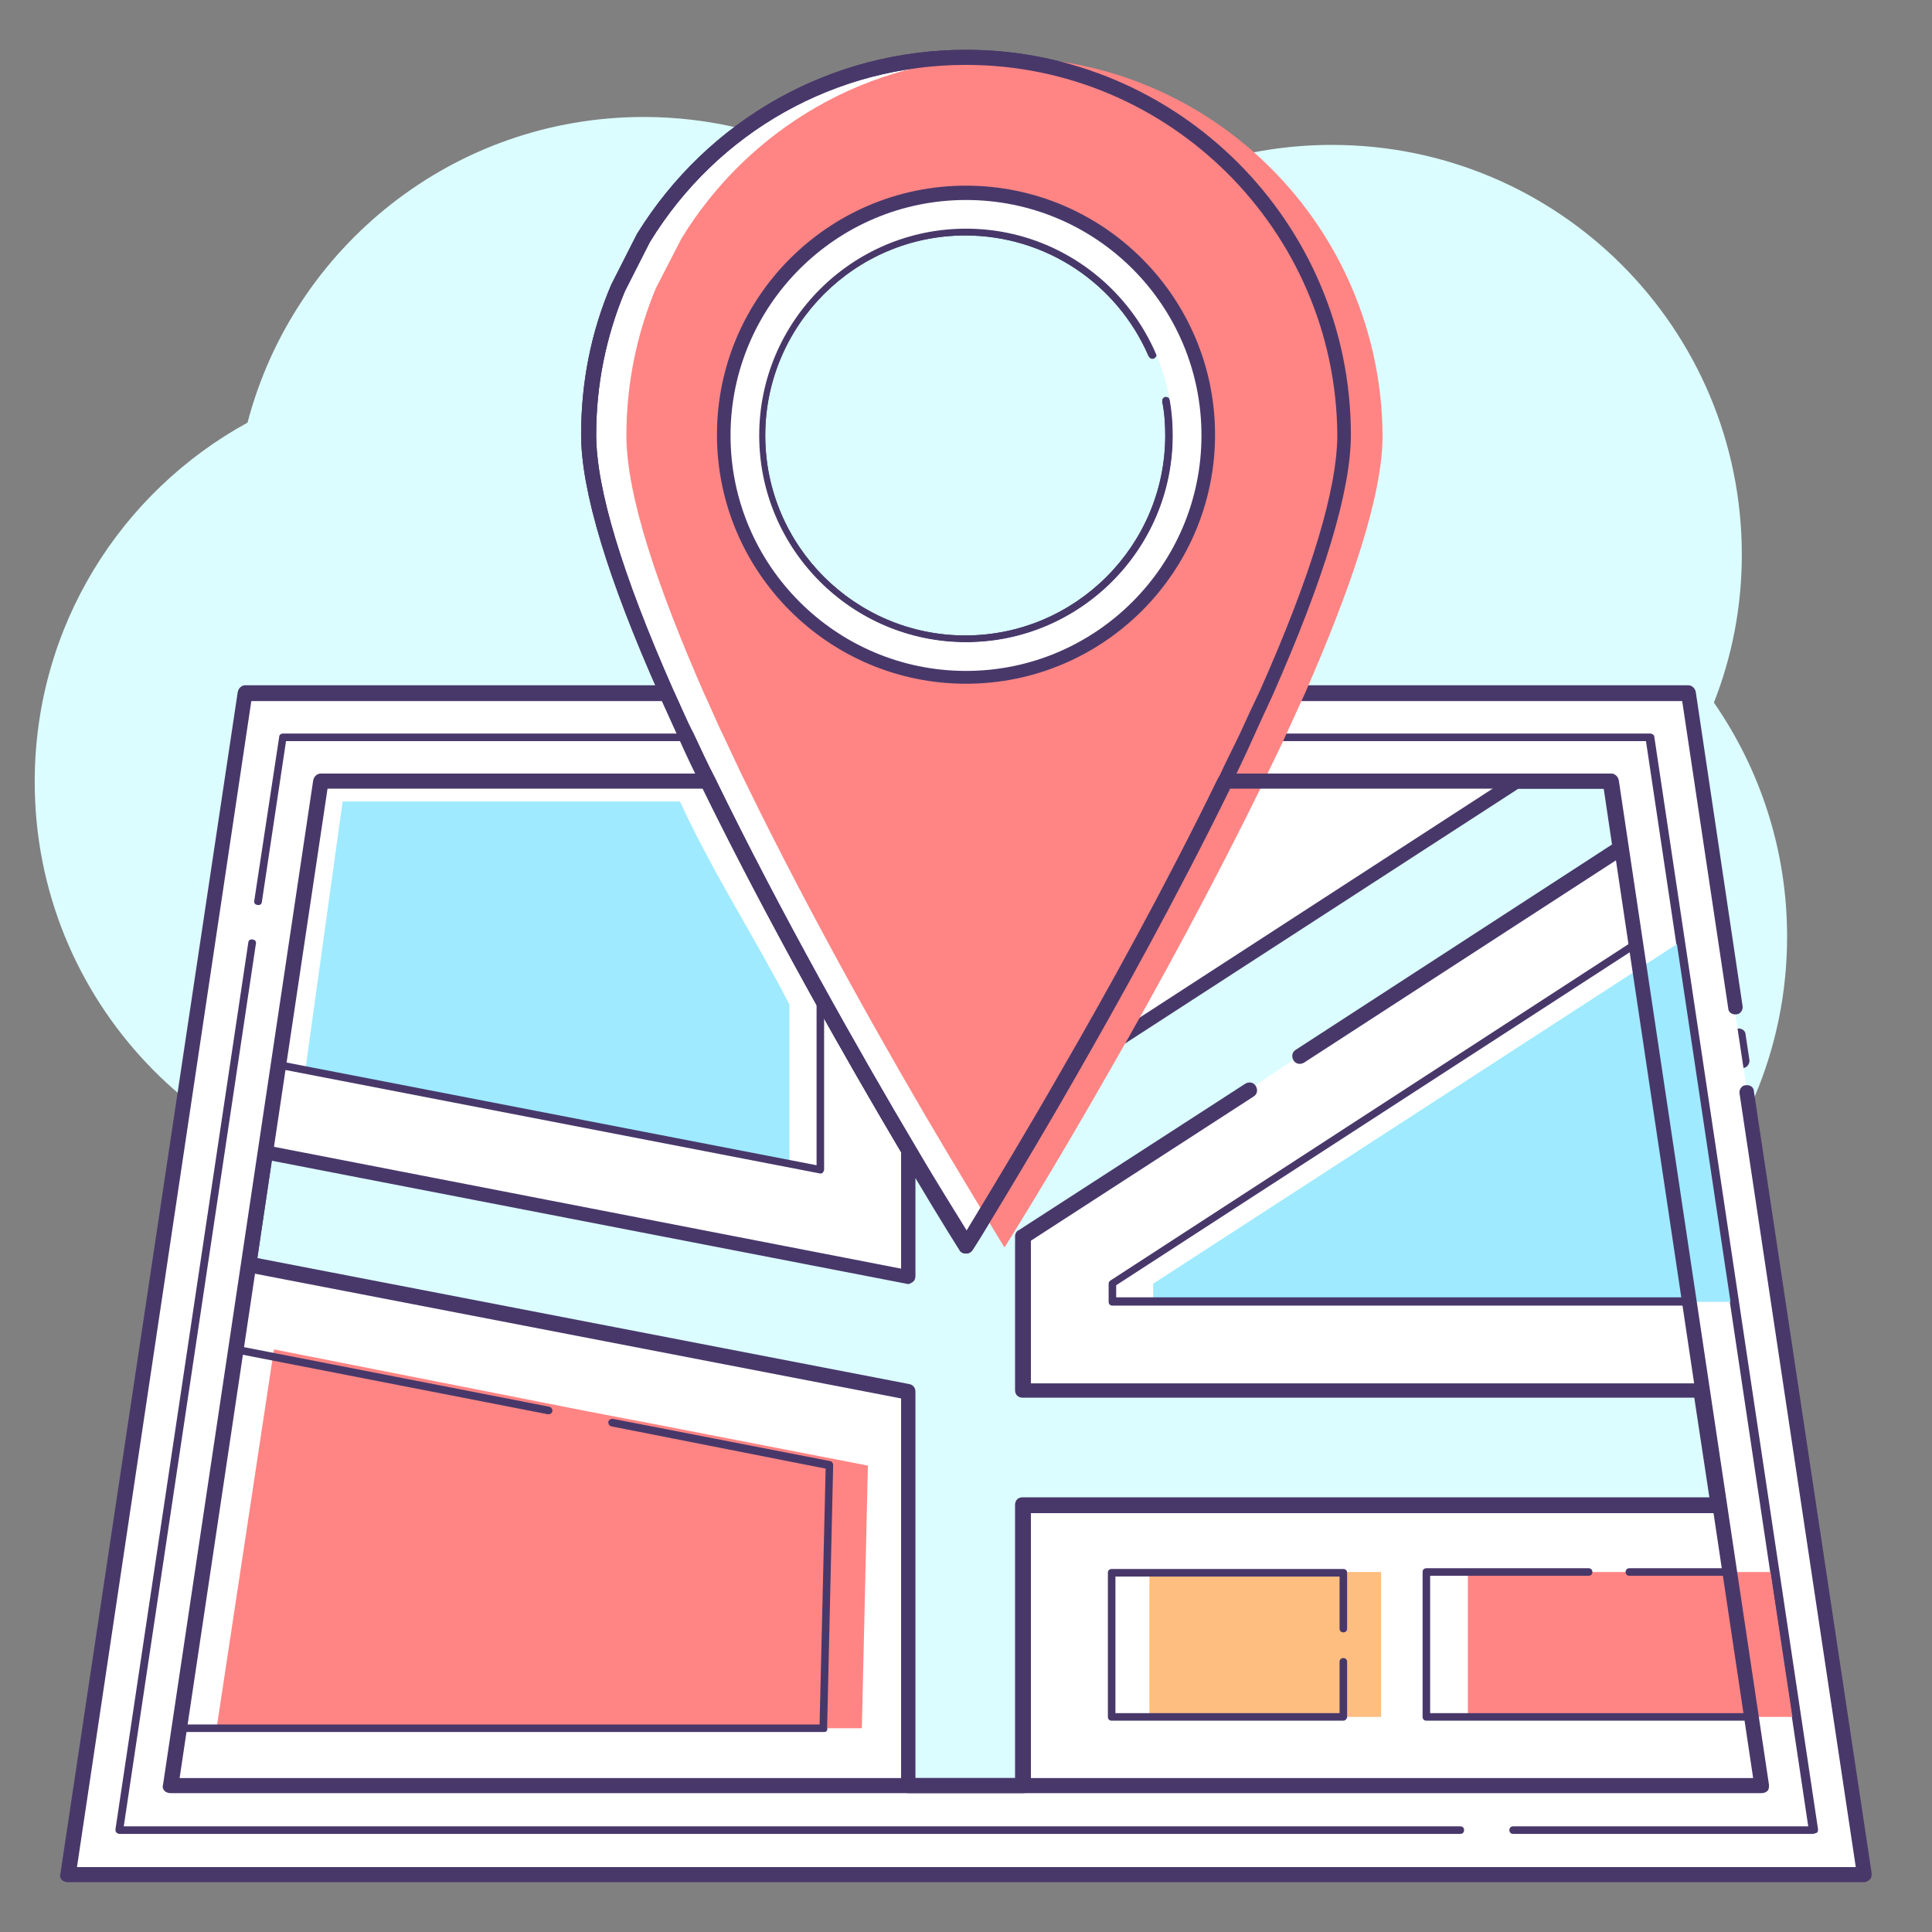 <svg xmlns="http://www.w3.org/2000/svg" id="Layer_1" x="0" y="0" version="1.1" viewBox="0 0 256 256" xml:space="preserve"><rect x="0" y="0" width="256" height="256" fill="#808080" stroke="none"/><style>.st0{fill:#dbfdff}.st1{fill:#48386a}.st2{fill:#fff}.st3{fill:#9feaff}.st5{fill:#ff8584}</style><path d="M230.8 73.5c0-30-24.3-54.3-54.3-54.3-11.1 0-21.4 3.3-30 9.1-8.1-4.9-17.7-7.7-27.9-7.7-3 0-6 .3-8.9.7-7.3-3.7-15.6-5.8-24.4-5.8-25.2 0-46.4 17.2-52.5 40.5C16 65.2 4.6 83 4.6 103.6c0 28.9 22.6 52.5 51 54.2 5.3 24.4 27 42.7 53 42.7 20.7 0 38.7-11.6 47.9-28.7 7.7 4.2 16.6 6.6 26 6.6 30 0 54.3-24.3 54.3-54.3 0-11.5-3.6-22.2-9.7-31 2.4-6.1 3.7-12.7 3.7-19.6z" class="st0"/><path d="M230.9 141.6c-.5 0-.9-.4-1-.9l-.5-3.3c-.1-.5.3-1.1.8-1.1.6-.1 1.1.3 1.1.8l.5 3.3c.1.5-.3 1.1-.8 1.1 0 .1-.1.1-.1.1z" class="st1"/><path d="M231.5 144.7L247 248.4H9L32.4 91.8h55.8c.9 1.9 1.7 3.9 2.7 5.9.9 1.9 1.8 3.9 2.8 5.9 14.7 30.2 34.3 61.6 34.3 61.6s19.6-31.3 34.3-61.6c.9-2 1.9-3.9 2.8-5.9.9-2 1.8-3.9 2.7-5.9h55.8l6.2 41.6 1.7 11.3z" class="st2"/><path d="M247 249.4H9c-.3 0-.6-.1-.8-.3-.2-.2-.3-.5-.2-.8L31.5 91.7c.1-.5.5-.9 1-.9h55.8c.4 0 .8.2.9.6.9 1.9 1.7 3.9 2.7 5.8.9 1.9 1.8 3.9 2.8 5.8 12.8 26.3 29.5 53.7 33.4 60.1 3.9-6.4 20.6-33.8 33.4-60.1.9-2 1.9-3.9 2.8-5.8.9-2 1.8-3.9 2.7-5.8.2-.4.5-.6.9-.6h55.8c.5 0 .9.4 1 .9l6.2 41.6c.1.5-.3 1.1-.8 1.1-.6.1-1.1-.3-1.1-.8l-6.1-40.7h-54.3c-.8 1.7-1.6 3.5-2.4 5.3-.9 2-1.8 3.9-2.8 5.9-14.5 29.9-34.2 61.3-34.4 61.6-.4.6-1.3.6-1.7 0-.2-.3-19.8-31.7-34.4-61.6-1-2-1.9-3.9-2.8-5.9-.8-1.8-1.6-3.5-2.4-5.3H33.3L10.2 247.4h235.7l-15.4-102.5c-.1-.5.3-1.1.8-1.1.6-.1 1.1.3 1.1.8L248 248.2c0 .3 0 .6-.2.8-.2.2-.5.4-.8.4z" class="st1"/><path d="M240.2 243h-39.7c-.3 0-.5-.2-.5-.5s.2-.5.5-.5h39.1L218.1 98.2h-52.7c-.9 1.9-1.8 3.7-2.7 5.6-14.5 29.9-34.1 61.3-34.3 61.6-.2.3-.7.3-.8 0-.2-.3-19.8-31.7-34.3-61.6-.9-1.9-1.8-3.7-2.7-5.6H37.9l-3.2 21.3c0 .3-.3.5-.6.4-.3 0-.5-.3-.4-.6L37 97.6c0-.2.2-.4.5-.4h53.4c.2 0 .4.1.5.3.9 1.9 1.8 3.9 2.8 5.9 13.3 27.4 30.9 56.1 33.9 60.8 2.9-4.7 20.6-33.4 33.9-60.8.9-2 1.9-3.9 2.8-5.9.1-.2.3-.3.5-.3h53.4c.2 0 .5.2.5.4l21.7 144.8c0 .1 0 .3-.1.4s-.5.2-.6.2zM193.5 243H15.8c-.1 0-.3-.1-.4-.2s-.1-.3-.1-.4l17.6-117.5c0-.3.3-.5.6-.4.3 0 .5.3.4.6L16.4 242h177.1c.3 0 .5.2.5.5s-.2.5-.5.5zM128 90.1c-17.9 0-32.5-14.6-32.5-32.5s14.6-32.5 32.5-32.5c13 0 24.7 7.7 29.9 19.7.1.3 0 .5-.3.7-.3.1-.5 0-.7-.3-5-11.6-16.4-19.1-29-19.1-17.4 0-31.5 14.1-31.5 31.5s14.1 31.5 31.5 31.5 31.5-14.1 31.5-31.5c0-1.8-.2-3.6-.4-5.3 0-.3.1-.5.4-.6.3 0 .5.1.6.4.3 1.8.5 3.6.5 5.5 0 18-14.6 32.5-32.5 32.5z" class="st1"/><path d="M222.2 125.1l-69.4 45v2.4h76.5zM104.6 133.1v21.1l-64.1-12.7 4.9-35.3h44.7c4.2 9.2 10.2 18.5 14.5 26.9z" class="st3"/><path fill="#febe7f" d="M183 220.2v7.3h-30.7v-19.2H183v7.4z"/><path d="M221.3 208.3h13.3l2.9 19.2h-43v-19.2H216zM86.2 188.6l28.8 5.6-.8 34.8H28.7l7.6-50.2 41.5 8.2z" class="st5"/><path d="M108.7 155.5c-.1 0-.1 0 0 0l-71.8-13.9c-.3-.1-.4-.3-.4-.6l5.6-37.5c0-.2.2-.4.5-.4h51.2c.2 0 .4.1.4.3 4.2 8.7 9.2 18.3 14.9 28.5 0 .1.1.2.1.2V155c0 .1-.1.3-.2.4-.1.1-.2.1-.3.1zm-71.2-14.8l70.7 13.7v-22.1c-5.6-10.1-10.6-19.6-14.8-28.2H43l-5.5 36.6z" class="st1"/><path d="M165.6 144.3l-30 19.4v20.4h89.9l2.3 15.2h-92.2v37.2h-15.2v-52.2L33 167.6l2.2-14.8 85.1 16.5v-16.7c4.6 7.7 7.6 12.6 7.6 12.6s6-9.5 13.8-23.2l59.2-38.4h12.4l1.3 8.8-42.4 27.5-6.6 4.4z" class="st0"/><path d="M135.6 237.6h-15.2c-.6 0-1-.4-1-1v-51.3l-86.5-16.7c-.5-.1-.9-.6-.8-1.1l2.2-14.8c0-.3.2-.5.4-.7s.5-.2.8-.2l83.9 16.3v-15.5c0-.5.3-.8.7-1 .4-.1.9.1 1.1.5 3.1 5.3 5.6 9.2 6.8 11.2 1.9-3.1 6.9-11.3 12.9-21.8.1-.1.2-.3.3-.3l59.2-38.4c.2-.1.4-.2.5-.2h12.4c.5 0 .9.4 1 .9l1.3 8.8c.1.4-.1.8-.4 1l-42.4 27.5c-.5.3-1.1.2-1.4-.3-.3-.5-.2-1.1.3-1.4l41.9-27.2-1.1-7.4h-11.3l-58.8 38.1c-7.7 13.4-13.6 22.9-13.7 23-.2.3-.5.5-.8.5-.3 0-.7-.2-.8-.5 0 0-2.3-3.6-5.8-9.5v13c0 .3-.1.6-.4.8s-.5.3-.8.2L36 153.8l-1.9 12.9 86.4 16.7c.5.1.8.5.8 1v51.2h13.2v-36.2c0-.6.4-1 1-1h91l-2-13.2h-89c-.6 0-1-.4-1-1v-20.4c0-.3.2-.7.5-.8l30-19.4c.5-.3 1.1-.2 1.4.3.3.5.2 1.1-.3 1.4l-29.5 19.1v18.9h88.9c.5 0 .9.4 1 .9l2.3 15.2c0 .3 0 .6-.2.8-.2.2-.5.3-.8.3h-91.2v36.2c0 .5-.4.9-1 .9z" class="st1"/><path d="M178 228h-30.7c-.3 0-.5-.2-.5-.5v-19.1c0-.3.2-.5.5-.5H178c.3 0 .5.2.5.5v7.4c0 .3-.2.5-.5.5s-.5-.2-.5-.5v-6.9h-29.7V227h29.7v-6.8c0-.3.2-.5.5-.5s.5.2.5.5v7.3c0 .2-.2.5-.5.5zM232 228h-43c-.3 0-.5-.2-.5-.5v-19.2c0-.3.2-.5.5-.5h21.5c.3 0 .5.2.5.5s-.2.5-.5.5h-21V227h42l-2.7-18.2h-12.9c-.3 0-.5-.2-.5-.5s.2-.5.5-.5h13.3c.2 0 .5.2.5.4l2.9 19.2c0 .1 0 .3-.1.4s-.3.2-.5.2zM109.2 229.5H23.7c-.1 0-.3-.1-.4-.2s-.1-.3-.1-.4l7.5-50.2c0-.1.1-.3.2-.3.1-.1.3-.1.4-.1l41.5 8.1c.3.1.4.3.4.6-.1.3-.3.4-.6.4l-41-8-7.4 49.1h84.4l.8-33.9L81 189c-.3-.1-.4-.3-.4-.6.1-.3.3-.4.6-.4l28.8 5.6c.2 0 .4.3.4.5l-.8 34.8c.1.4-.1.6-.4.6z" class="st1"/><path d="M128 7.6c-18.1 0-33.9 9.6-42.7 24l-3.4 6.6c-2.5 6-3.9 12.6-3.9 19.5 0 8.1 4.3 20.5 10.3 34.2.9 1.9 1.7 3.9 2.7 5.9.9 1.9 1.8 3.9 2.8 5.9 8.9 18.3 19.6 37.1 26.7 49 4.6 7.7 7.6 12.6 7.6 12.6s6-9.5 13.8-23.2c6.4-11.1 13.9-24.9 20.5-38.4.9-2 1.9-3.9 2.8-5.9.9-2 1.8-3.9 2.7-5.9 6-13.7 10.3-26.1 10.3-34.2C178 30 155.6 7.6 128 7.6zm0 82c-17.7 0-32-14.3-32-32s14.3-32 32-32 32 14.3 32 32-14.3 32-32 32z" class="st2"/><path d="M128 166.1c-.3 0-.7-.2-.8-.5 0 0-3.1-4.9-7.6-12.6-7.3-12.3-17.9-30.9-26.7-49.1-1-2-1.9-3.9-2.8-5.9-.9-2-1.8-3.9-2.7-5.9C80.5 76.6 77 65 77 57.6c0-6.9 1.3-13.6 4-19.9l3.4-6.7C93.8 15.8 110.1 6.6 128 6.6c28.1 0 51 22.9 51 51 0 7.4-3.5 19-10.4 34.6-.9 1.9-1.8 3.9-2.7 5.9-.9 2-1.8 3.9-2.8 5.9-7.1 14.5-15.1 28.9-20.5 38.5-7.7 13.5-13.7 23.1-13.8 23.2-.1.2-.5.4-.8.4zm0-157.5c-17.2 0-32.9 8.8-41.9 23.5l-3.3 6.5c-2.5 6-3.8 12.4-3.8 19 0 7.1 3.4 18.4 10.2 33.8.9 1.9 1.7 3.9 2.7 5.8.9 1.9 1.8 3.9 2.8 5.8 8.8 18.1 19.3 36.6 26.6 48.9 3.1 5.3 5.6 9.2 6.8 11.2 1.9-3.1 6.9-11.3 12.9-21.8 5.5-9.5 13.5-23.9 20.5-38.3.9-2 1.9-3.9 2.8-5.8.9-2 1.8-3.9 2.7-5.8 6.8-15.3 10.2-26.7 10.2-33.8-.2-27-22.2-49-49.2-49zm0 82c-18.2 0-33-14.8-33-33s14.8-33 33-33 33 14.8 33 33-14.8 33-33 33zm0-64c-17.1 0-31 13.9-31 31s13.9 31 31 31 31-13.9 31-31-13.9-31-31-31z" class="st1"/><path d="M133 7.6c-18.1 0-33.9 9.6-42.7 24l-3.4 6.6c-2.5 6-3.9 12.6-3.9 19.5 0 8.1 4.3 20.5 10.3 34.2.9 1.9 1.7 3.9 2.7 5.9.9 1.9 1.8 3.9 2.8 5.9 8.9 18.3 19.6 37.1 26.7 49 4.6 7.7 7.6 12.6 7.6 12.6s6-9.5 13.8-23.2c6.4-11.1 13.9-24.9 20.5-38.4.9-2 1.9-3.9 2.8-5.9.9-2 1.8-3.9 2.7-5.9 6-13.7 10.3-26.1 10.3-34.2C183 30 160.6 7.6 133 7.6zm-5 82c-17.7 0-32-14.3-32-32s14.3-32 32-32 32 14.3 32 32-14.3 32-32 32z" class="st5"/><path d="M128 90.1c-17.9 0-32.5-14.6-32.5-32.5s14.6-32.5 32.5-32.5c13 0 24.7 7.7 29.9 19.7.1.3 0 .5-.3.7-.3.1-.5 0-.7-.3-5-11.6-16.4-19.1-29-19.1-17.4 0-31.5 14.1-31.5 31.5s14.1 31.5 31.5 31.5 31.5-14.1 31.5-31.5c0-1.8-.2-3.6-.4-5.3 0-.3.1-.5.4-.6.3 0 .5.1.6.4.3 1.8.5 3.6.5 5.5 0 18-14.6 32.5-32.5 32.5z" class="st1"/><path d="M128 85.1c-15.1 0-27.5-12.3-27.5-27.5s12.3-27.5 27.5-27.5c11 0 20.9 6.5 25.2 16.7.1.3 0 .5-.3.7-.3.1-.5 0-.7-.3-4.2-9.7-13.7-16-24.3-16-14.6 0-26.5 11.9-26.5 26.5s11.9 26.5 26.5 26.5 26.5-11.9 26.5-26.5c0-1.5-.1-3-.4-4.5 0-.3.1-.5.4-.6.3 0 .5.1.6.4.3 1.5.4 3.1.4 4.6.1 15.2-12.3 27.5-27.4 27.5z" class="st1"/><path d="M128 166.1c-.3 0-.7-.2-.8-.5 0 0-3.1-4.9-7.6-12.6-7.3-12.3-17.9-30.9-26.7-49.1-1-2-1.9-3.9-2.8-5.9-.9-2-1.8-3.9-2.7-5.9C80.5 76.6 77 65 77 57.6c0-6.9 1.3-13.6 4-19.9l3.4-6.7C93.8 15.8 110.1 6.6 128 6.6c28.1 0 51 22.9 51 51 0 7.4-3.5 19-10.4 34.6-.9 1.9-1.8 3.9-2.7 5.9-.9 2-1.8 3.9-2.8 5.9-7.1 14.5-15.1 28.9-20.5 38.5-7.7 13.5-13.7 23.1-13.8 23.2-.1.2-.5.4-.8.4zm0-157.5c-17.2 0-32.9 8.8-41.9 23.5l-3.3 6.5c-2.5 6-3.8 12.4-3.8 19 0 7.1 3.4 18.4 10.2 33.8.9 1.9 1.7 3.9 2.7 5.8.9 1.9 1.8 3.9 2.8 5.8 8.8 18.1 19.3 36.6 26.6 48.9 3.1 5.3 5.6 9.2 6.8 11.2 1.9-3.1 6.9-11.3 12.9-21.8 5.5-9.5 13.5-23.9 20.5-38.3.9-2 1.9-3.9 2.8-5.8.9-2 1.8-3.9 2.7-5.8 6.8-15.3 10.2-26.7 10.2-33.8-.2-27-22.2-49-49.2-49zm0 82c-18.2 0-33-14.8-33-33s14.8-33 33-33 33 14.8 33 33-14.8 33-33 33zm0-64c-17.1 0-31 13.9-31 31s13.9 31 31 31 31-13.9 31-31-13.9-31-31-31z" class="st1"/><path d="M233.4 237.6H22.6c-.3 0-.6-.1-.8-.3-.2-.2-.3-.5-.2-.8l19.9-133.1c.1-.5.5-.9 1-.9h51.2c.4 0 .7.2.9.6 4.2 8.7 9.2 18.3 14.9 28.5 8.4 15.1 16 27.6 18.5 31.6.3-.5.7-1.2 1.2-2 2.1-3.5 6.5-10.7 11.7-19.8 5.5-9.5 13.5-23.9 20.5-38.3.2-.3.5-.6.9-.6h51.2c.5 0 .9.4 1 .9l19.9 133.1c0 .3 0 .6-.2.8-.2.2-.5.3-.8.3zm-209.6-2h208.5l-19.6-131.1H163c-7 14.3-14.9 28.5-20.3 37.9-5.2 9.1-9.6 16.3-11.7 19.8-1.3 2.2-2.1 3.4-2.1 3.4-.2.3-.5.5-.8.5-.3 0-.7-.2-.8-.5-.1-.1-9.1-14.6-19.4-33-5.6-10.1-10.5-19.5-14.7-28.1H43.4L23.8 235.6z" class="st1"/><g><path d="M128 85.1c-15.1 0-27.5-12.3-27.5-27.5s12.3-27.5 27.5-27.5c11 0 20.9 6.5 25.2 16.7.1.3 0 .5-.3.7-.3.1-.5 0-.7-.3-4.2-9.7-13.7-16-24.3-16-14.6 0-26.5 11.9-26.5 26.5s11.9 26.5 26.5 26.5 26.5-11.9 26.5-26.5c0-1.5-.1-3-.4-4.5 0-.3.1-.5.4-.6.3 0 .5.1.6.4.3 1.5.4 3.1.4 4.6.1 15.2-12.3 27.5-27.4 27.5z" class="st1"/></g><path d="M128 26.5c-17.2 0-31.2 14-31.2 31.2s14 31.2 31.2 31.2 31.2-14 31.2-31.2c0-17.3-14-31.2-31.2-31.2zm0 58.6c-15.1 0-27.4-12.3-27.4-27.4s12.3-27.4 27.4-27.4 27.4 12.3 27.4 27.4-12.3 27.4-27.4 27.4z" class="st2"/><g><path d="M223.8 173h-76.4c-.3 0-.5-.2-.5-.5v-2.4c0-.2.1-.3.2-.4l69.3-45c.2-.2.5-.1.7.1.1.2.1.5-.1.7l-69.1 44.8v1.6h75.9c.3 0 .5.2.5.5s-.2.6-.5.6z" class="st1"/></g></svg>